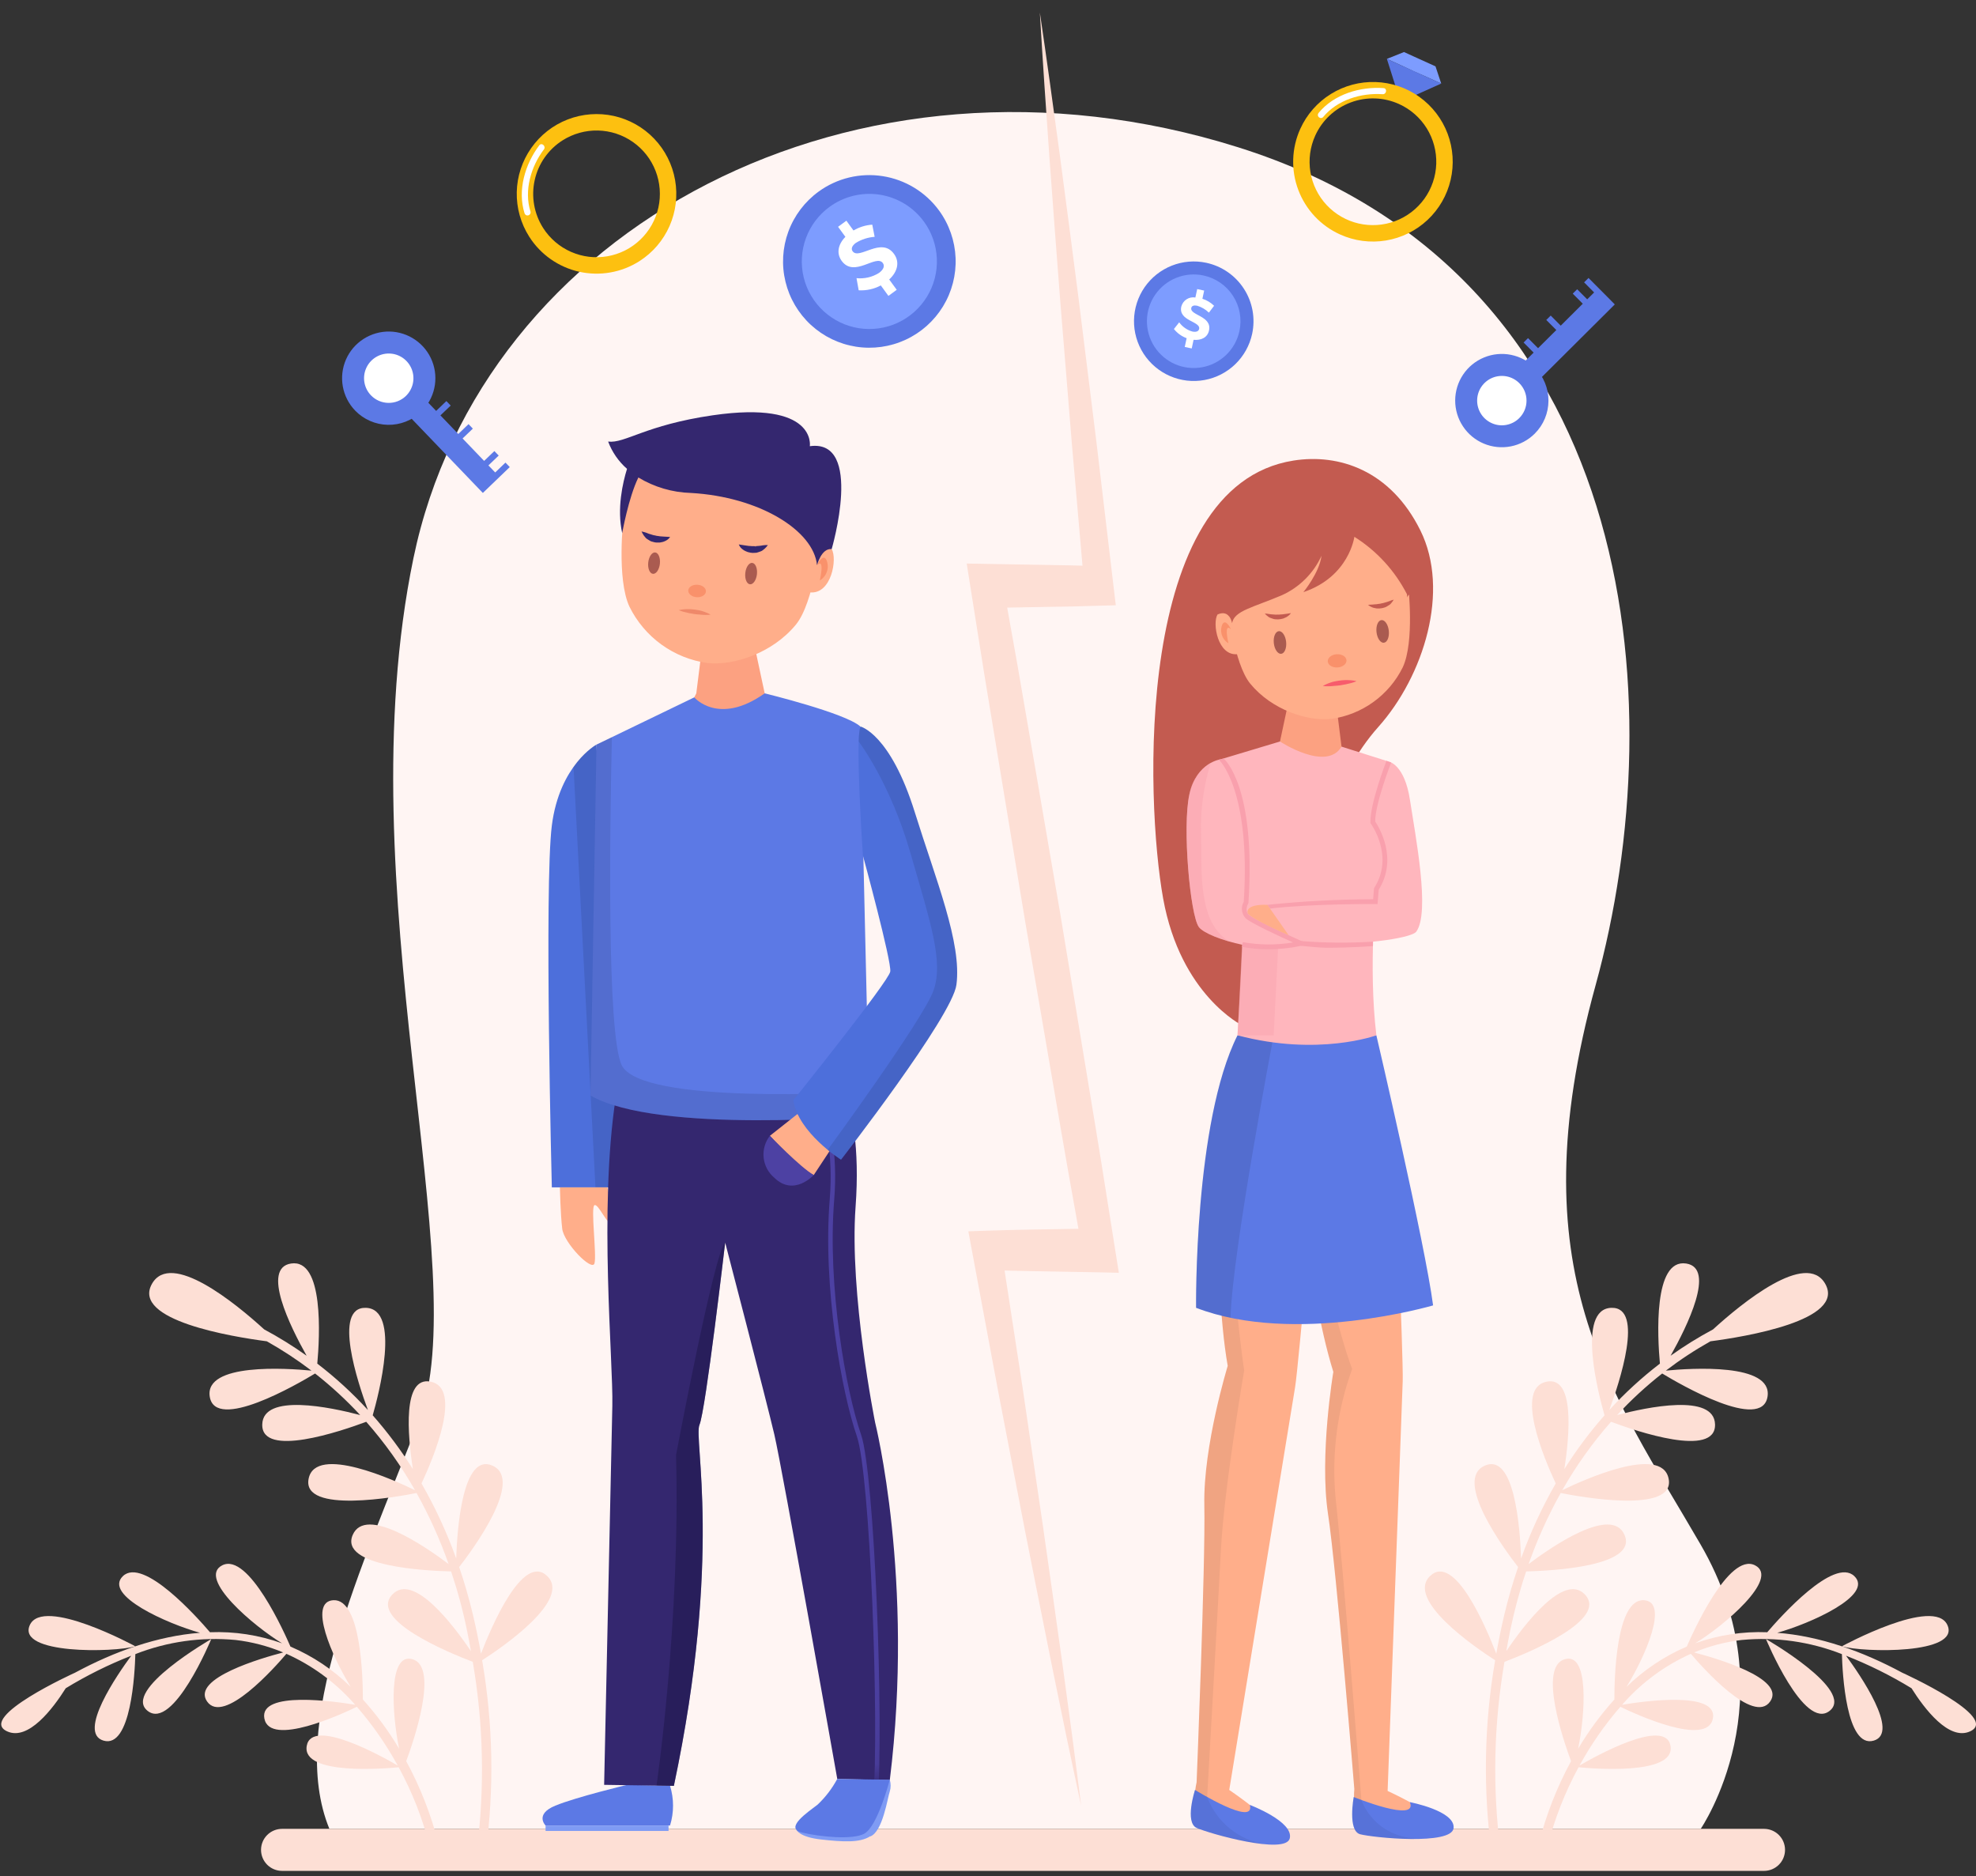 <svg width="79" height="75" viewBox="0 0 79 75" fill="none" xmlns="http://www.w3.org/2000/svg">
<rect x="0" y="0" width="79" height="75" fill="#333333" stroke="none"/>
<g id="Group 88">
<g id="Group 62">
<g id="Group 6">
<path id="Path 4" d="M13.168 73.101H67.995C67.995 73.101 71.558 67.902 67.995 61.747C64.432 55.592 60.633 50.836 63.792 39.38C66.952 27.923 65.482 10.912 49.497 5.886C34.166 1.066 19.26 9.137 16.529 22.313C13.797 35.49 19.05 50.897 16.739 56.812C14.428 62.726 11.487 68.994 13.168 73.101Z" fill="#FFF5F3"/>
<path id="Path 5" d="M71.365 73.942C71.365 74.165 71.277 74.379 71.119 74.536C70.961 74.694 70.748 74.782 70.525 74.782H11.277C11.054 74.782 10.84 74.694 10.682 74.536C10.525 74.379 10.436 74.165 10.436 73.942C10.436 73.719 10.525 73.505 10.682 73.348C10.84 73.19 11.054 73.102 11.277 73.102H70.525C70.748 73.102 70.961 73.19 71.119 73.348C71.277 73.505 71.365 73.719 71.365 73.942Z" fill="#FDDFD5"/>
</g>
<g id="Group 57">
<path id="Path 6" d="M44.731 50.875L44.557 49.782L44.028 46.452C43.851 45.343 43.663 44.236 43.481 43.128L42.382 36.482L41.241 29.848L40.669 26.532L40.267 24.287L41.691 24.262L42.811 24.243L43.932 24.212L44.609 24.194L44.504 23.309L43.826 17.596L43.116 11.89L42.746 9.04L42.37 6.19C42.112 4.292 41.854 2.394 41.573 0.5C41.685 2.426 41.819 4.349 41.954 6.27L42.168 9.151L42.388 12.031L42.857 17.784L43.278 22.611L42.81 22.599L41.69 22.579L39.449 22.54L38.649 22.526L38.822 23.619L39.352 26.949L39.9 30.272L41 36.918L42.141 43.552C42.332 44.657 42.518 45.763 42.714 46.867L43.116 49.117C41.894 49.137 40.672 49.151 39.449 49.193L38.714 49.218L38.889 50.159L39.919 55.679L40.98 61.189L41.526 63.94L42.077 66.689L42.64 69.434C42.834 70.347 43.023 71.261 43.223 72.172C43.108 71.235 42.982 70.299 42.862 69.363L42.482 66.559L42.089 63.76L41.691 60.963L40.869 55.375L40.163 50.786C41.42 50.818 42.676 50.83 43.932 50.857L44.731 50.875Z" fill="#FDDFD5"/>
<g id="Group 34">
<g id="Group 11">
<g id="Group 8">
<g id="Group 7">
<path id="Path 7" d="M47.84 71.243C47.84 71.243 48.197 62.535 48.149 60.163C48.101 57.792 49.084 54.597 49.084 54.597C48.432 50.881 48.809 44.259 48.809 44.259L52.728 45.171C52.728 45.171 51.925 54.574 51.777 55.452C51.63 56.331 49.145 71.547 49.145 71.547C49.145 71.547 50.636 72.559 50.659 72.84C50.683 73.12 48.543 72.434 48.067 72.329C47.592 72.224 47.84 71.243 47.84 71.243Z" fill="#FFAE8A"/>
<path id="Path 8" d="M49.968 72.145C49.968 72.145 51.731 72.811 51.564 73.484C51.398 74.156 48.325 73.287 47.84 73.064C47.355 72.84 47.776 71.546 47.776 71.546C47.776 71.546 50.202 73.048 49.968 72.145Z" fill="#5C79E5"/>
</g>
<path id="Path 9" opacity="0.06" d="M47.788 71.553C47.798 71.449 47.816 71.346 47.84 71.244C47.84 71.244 48.198 62.535 48.15 60.164C48.102 57.793 49.084 54.598 49.084 54.598C48.816 53.066 48.722 51.041 48.704 49.189L49.196 49.82C49.196 49.82 49.528 53.387 49.741 54.782C49.741 54.782 48.94 59.475 48.812 61.948C48.684 64.421 48.262 71.831 48.262 71.831C48.447 72.324 48.76 72.759 49.168 73.091C49.577 73.423 50.067 73.64 50.587 73.721C49.648 73.612 48.725 73.392 47.838 73.065C47.353 72.841 47.774 71.548 47.774 71.548L47.788 71.553Z" fill="#050505"/>
</g>
<g id="Group 10">
<g id="Group 9">
<path id="Path 10" d="M54.146 71.517C54.146 71.517 53.443 62.84 53.093 60.505C52.744 58.171 53.307 54.836 53.307 54.836C52.189 51.277 51.717 44.664 51.717 44.664L55.708 44.872C55.708 44.872 56.113 54.31 56.08 55.205C56.046 56.101 55.477 71.587 55.477 71.587C55.477 71.587 57.079 72.326 57.139 72.598C57.198 72.87 54.994 72.571 54.511 72.551C54.027 72.531 54.146 71.517 54.146 71.517Z" fill="#FFAE8A"/>
<path id="Path 11" d="M56.365 72.034C56.365 72.034 58.193 72.381 58.114 73.075C58.035 73.769 54.886 73.454 54.379 73.318C53.87 73.182 54.121 71.83 54.121 71.83C54.121 71.83 56.712 72.883 56.365 72.034Z" fill="#5C79E5"/>
</g>
<path id="Path 12" opacity="0.06" d="M52.729 49.819C52.729 49.819 53.535 53.386 54.059 54.718C53.462 56.36 53.235 58.114 53.394 59.854C53.696 62.582 54.428 71.947 54.428 71.947C54.428 71.947 54.904 73.477 56.805 73.502C55.992 73.525 55.178 73.463 54.378 73.318C53.869 73.182 54.121 71.83 54.121 71.83L54.133 71.834C54.131 71.729 54.135 71.623 54.145 71.517C54.145 71.517 53.442 62.839 53.092 60.505C52.743 58.171 53.306 54.836 53.306 54.836C52.852 53.389 52.504 51.437 52.251 49.63L52.729 49.819Z" fill="#050505"/>
</g>
</g>
<g id="Group 33">
<path id="Path 13" d="M51.71 18.41C53.523 18.123 55.591 18.791 56.786 21.201C57.982 23.61 56.925 27.017 55.106 29.056C53.287 31.094 53.06 33.503 51.24 35.152C49.419 36.801 49.665 40.987 49.665 40.987C49.665 40.987 47.2 39.782 46.502 35.913C45.804 32.045 45.311 19.425 51.71 18.41Z" fill="#C35B50"/>
<g id="Group 26">
<g id="Group 25">
<g id="Group 24">
<g id="Group 23">
<path id="Path 14" d="M53.408 28.036L53.634 29.844C53.634 29.844 53.899 33.174 51.099 29.986L51.615 27.57L53.408 28.036Z" fill="#FCA181"/>
<g id="Group 22">
<g id="Group 17">
<g id="Group 16">
<g id="Group 15">
<g id="Group 14">
<path id="Path 15" d="M56.302 23.422C55.878 19.484 52.285 20.04 52.284 20.04C52.283 20.041 48.645 20.181 49.079 24.201C49.079 24.201 49.322 26.521 49.985 27.328C50.856 28.388 52.288 28.837 53.222 28.736C53.831 28.652 54.411 28.419 54.909 28.059C55.408 27.699 55.811 27.223 56.083 26.671C56.559 25.649 56.302 23.422 56.302 23.422Z" fill="#FFAE8A"/>
<g id="Group 13">
<g id="Group 12">
<path id="Path 16" d="M49.165 24.667C49.165 24.667 48.889 24.211 48.675 24.563C48.462 24.916 48.684 26.232 49.476 26.148C49.476 26.148 49.202 24.982 49.165 24.667Z" fill="#FFAE8A"/>
<path id="Path 17" d="M49.213 25.152C49.213 25.152 49.002 24.698 48.869 24.958C48.811 25.092 48.804 25.242 48.849 25.381C48.893 25.52 48.987 25.637 49.112 25.712C49.112 25.712 48.911 24.866 49.213 25.152Z" fill="#F9916B"/>
</g>
</g>
</g>
</g>
</g>
</g>
<g id="Group 21">
<g id="Group 19">
<g id="Group 18">
<path id="Path 18" d="M51.419 25.655C51.446 25.904 51.358 26.119 51.222 26.134C51.087 26.148 50.954 25.957 50.927 25.708C50.9 25.459 50.989 25.244 51.125 25.229C51.261 25.214 51.392 25.406 51.419 25.655Z" fill="#AA5B50"/>
<path id="Path 19" d="M55.524 25.212C55.551 25.462 55.463 25.677 55.327 25.691C55.191 25.706 55.059 25.514 55.032 25.265C55.005 25.017 55.093 24.801 55.229 24.786C55.365 24.772 55.497 24.963 55.524 25.212Z" fill="#AA5B50"/>
</g>
<path id="Path 20" d="M54.235 27.229C54.163 27.209 54.09 27.197 54.016 27.192C53.942 27.186 53.867 27.183 53.793 27.184C53.711 27.184 53.626 27.197 53.539 27.206C53.456 27.218 53.373 27.233 53.29 27.253C53.219 27.273 53.149 27.297 53.08 27.325C53.012 27.351 52.947 27.383 52.885 27.42C52.959 27.43 53.033 27.433 53.108 27.432C53.18 27.431 53.252 27.426 53.325 27.418C53.363 27.412 53.405 27.414 53.446 27.408L53.572 27.395C53.725 27.372 53.877 27.341 54.027 27.301C54.098 27.281 54.167 27.257 54.235 27.229Z" fill="#F75C6C"/>
<path id="Path 21" d="M53.084 26.439C53.093 26.584 53.267 26.692 53.474 26.679C53.681 26.667 53.841 26.538 53.832 26.392C53.823 26.246 53.648 26.139 53.441 26.151C53.235 26.164 53.075 26.293 53.084 26.439Z" fill="#F9916B"/>
</g>
<g id="Group 20">
<path id="Path 22" d="M51.61 24.508C51.601 24.523 51.591 24.536 51.579 24.549C51.549 24.583 51.515 24.612 51.477 24.637C51.454 24.655 51.428 24.67 51.4 24.681C51.37 24.696 51.34 24.71 51.308 24.722C51.238 24.744 51.165 24.756 51.091 24.758L50.979 24.753C50.943 24.749 50.907 24.741 50.873 24.727C50.84 24.718 50.807 24.705 50.778 24.693C50.75 24.683 50.723 24.667 50.701 24.647C50.651 24.612 50.605 24.57 50.565 24.524C50.624 24.526 50.682 24.533 50.74 24.544C50.795 24.554 50.85 24.559 50.905 24.561C50.934 24.566 50.964 24.568 50.993 24.568C51.024 24.568 51.055 24.567 51.086 24.566C51.117 24.569 51.148 24.568 51.178 24.562C51.209 24.558 51.24 24.559 51.269 24.557C51.327 24.546 51.386 24.544 51.435 24.535L51.61 24.508Z" fill="#C35B50"/>
<path id="Path 23" d="M54.695 24.175C54.707 24.188 54.72 24.199 54.734 24.208C54.77 24.235 54.81 24.256 54.852 24.272C54.879 24.285 54.907 24.295 54.937 24.3C54.969 24.308 55.002 24.315 55.035 24.32C55.109 24.326 55.182 24.323 55.255 24.309C55.291 24.299 55.328 24.289 55.364 24.28C55.398 24.269 55.431 24.253 55.461 24.232C55.491 24.216 55.52 24.198 55.547 24.179C55.573 24.163 55.596 24.142 55.614 24.118C55.655 24.072 55.691 24.022 55.721 23.968C55.663 23.983 55.607 24.002 55.553 24.026C55.502 24.046 55.449 24.064 55.396 24.077C55.368 24.088 55.339 24.096 55.31 24.102L55.219 24.121C55.19 24.131 55.159 24.136 55.128 24.137C55.097 24.139 55.067 24.146 55.038 24.151C54.979 24.152 54.921 24.163 54.871 24.165L54.695 24.175Z" fill="#C35B50"/>
</g>
</g>
</g>
</g>
<path id="Path 24" d="M54.147 21.457C54.147 21.457 53.942 23.053 52.108 23.669C52.108 23.669 52.748 22.897 52.834 22.215C52.513 22.917 51.948 23.478 51.244 23.794C50.091 24.285 49.342 24.411 49.258 24.911C49.258 24.911 49.173 24.341 48.675 24.562C48.675 24.562 47.352 20.57 50.851 19.226C54.048 17.998 56.726 20.264 56.592 23.611C56.592 23.611 56.251 23.754 56.261 23.901C56.271 24.048 56.251 23.754 56.251 23.754C55.769 22.813 55.042 22.02 54.147 21.457Z" fill="#C35B50"/>
</g>
</g>
</g>
<g id="Group 27">
<path id="Path 25" d="M55.027 41.383C55.027 41.383 56.972 49.706 57.295 52.179C57.295 52.179 51.767 53.797 47.819 52.275C47.819 52.275 47.731 44.843 49.476 41.383H55.027Z" fill="#5C79E5"/>
<path id="Path 26" opacity="0.1" d="M47.819 52.275C47.819 52.275 47.731 44.843 49.476 41.383H50.922C50.922 41.383 49.265 50.038 49.197 52.673C48.728 52.578 48.267 52.444 47.819 52.275Z" fill="#050505"/>
</g>
<g id="Group 32">
<path id="Path 27" d="M53.634 29.844L55.529 30.444C55.529 30.444 54.769 32.203 54.885 32.869C55.14 33.262 55.287 33.715 55.312 34.182C55.337 34.649 55.239 35.115 55.027 35.533C55.027 35.533 54.695 38.61 55.027 41.383C55.027 41.383 52.701 42.239 49.475 41.383C49.475 41.383 49.912 34.391 49.722 32.774C49.722 32.774 49.474 31.203 48.813 30.348L51.173 29.639C51.173 29.639 53.027 30.862 53.634 29.844Z" fill="#FFB6BD"/>
<path id="Path 28" d="M48.813 30.349C48.813 30.349 47.835 30.459 47.55 31.759C47.264 33.06 47.582 36.579 47.93 37.055C48.279 37.53 50.894 38.26 52.171 37.753C52.171 37.753 50.093 37.086 49.741 36.484C49.741 36.484 50.267 32.235 48.813 30.349Z" fill="#FFB6BD"/>
<path id="Path 29" d="M55.529 30.444C55.529 30.444 56.156 30.554 56.371 31.982C56.587 33.409 57.19 36.484 56.618 37.246C56.47 37.444 55.001 37.768 52.171 37.753C52.171 37.753 50.474 37.34 49.741 36.643L49.768 36.225C49.768 36.225 53.799 35.948 54.988 36.042L55.028 35.533C55.228 35.112 55.319 34.648 55.295 34.183C55.27 33.718 55.13 33.267 54.886 32.87C54.886 32.87 54.74 32.457 55.529 30.444Z" fill="#FFB6BD"/>
<g id="Group 31">
<g id="Group 28">
<path id="Path 30" d="M50.775 36.317C52.365 36.124 54.957 36.135 54.983 36.136L55.075 36.139L55.12 35.564C55.908 34.304 55.114 33.036 54.98 32.839C54.977 32.122 55.611 30.495 55.618 30.479L55.43 30.413C55.402 30.483 54.769 32.132 54.79 32.872V32.902L54.808 32.926C54.817 32.939 55.75 34.223 54.946 35.482L54.933 35.502L54.898 35.944C53.486 35.948 52.074 36.023 50.669 36.168L50.775 36.317Z" fill="#F9A0AD"/>
</g>
<g id="Group 29">
<path id="Path 31" d="M50.692 37.944C51.143 37.946 51.593 37.898 52.033 37.802L52.306 37.736L52.049 37.622C51.288 37.285 50.096 36.726 49.93 36.566C49.748 36.392 49.895 36.13 49.901 36.118L49.912 36.1L49.913 36.078C50.215 31.46 48.973 30.363 48.918 30.316L48.813 30.348L48.73 30.365C48.743 30.375 50.014 31.562 49.725 36.044C49.665 36.148 49.64 36.267 49.653 36.386C49.666 36.505 49.717 36.616 49.798 36.703C49.993 36.891 51.144 37.423 51.696 37.672C51.03 37.782 50.35 37.778 49.686 37.659L49.649 37.846C49.992 37.913 50.342 37.946 50.692 37.944Z" fill="#F9A0AD"/>
</g>
<g id="Group 30">
<path id="Path 32" d="M53.021 37.883C54.085 37.883 54.879 37.817 54.89 37.815V37.64C53.935 37.699 52.976 37.691 52.022 37.616L52.006 37.805C52.301 37.831 52.748 37.883 53.021 37.883Z" fill="#F9A0AD"/>
</g>
</g>
<path id="Path 33" d="M50.671 36.167L51.52 37.383C51.52 37.383 50.093 36.768 49.886 36.514C49.886 36.514 49.716 36.136 50.671 36.167Z" fill="#FFAE8A"/>
<path id="Path 34" opacity="0.4" d="M50.922 41.383L51.099 37.884L49.649 37.846L49.476 41.383H50.922Z" fill="#F9A0AD"/>
<path id="Path 35" opacity="0.4" d="M47.93 37.054C47.582 36.579 47.264 33.059 47.55 31.759C47.59 31.499 47.688 31.251 47.835 31.033C47.983 30.814 48.176 30.631 48.402 30.497C48.116 31.424 47.987 32.393 48.02 33.363C48.049 34.915 47.891 36.885 49.162 37.639C48.549 37.464 48.066 37.24 47.93 37.054Z" fill="#F9A0AD"/>
</g>
</g>
</g>
<g id="Group 56">
<path id="Path 36" d="M23.845 29.763C23.845 29.763 22.37 30.572 22.062 33C21.755 35.428 22.062 47.461 22.062 47.461H24.768L23.845 29.763Z" fill="#4D6FDB"/>
<path id="Path 37" opacity="0.1" d="M23.845 29.763C23.483 29.994 23.171 30.298 22.93 30.655L23.806 47.461H24.768L23.845 29.763Z" fill="#050505"/>
<path id="Path 38" d="M24.283 47.462C24.283 47.462 24.637 48.767 24.46 48.882C24.283 48.997 23.93 48.108 23.768 48.172C23.607 48.236 23.861 50.151 23.768 50.497C23.676 50.843 22.546 49.69 22.477 49.113C22.408 48.537 22.384 47.462 22.384 47.462H24.283Z" fill="#FFAE8A"/>
<g id="Group 54">
<g id="Group 47">
<path id="Path 39" d="M28.085 25.739L27.838 27.714L26.732 29.896C26.732 29.896 27.548 31.349 30.605 27.868L30.041 25.231L28.085 25.739Z" fill="#FCA181"/>
<g id="Group 46">
<g id="Group 45">
<g id="Group 40">
<g id="Group 39">
<g id="Group 38">
<g id="Group 37">
<path id="Path 40" d="M24.925 20.702C25.388 16.403 29.31 17.01 29.311 17.01C29.312 17.01 33.284 17.165 32.811 21.552C32.811 21.552 32.544 24.085 31.821 24.966C30.872 26.124 29.307 26.613 28.289 26.503C27.623 26.412 26.991 26.158 26.446 25.765C25.902 25.372 25.462 24.851 25.165 24.249C24.645 23.133 24.925 20.702 24.925 20.702Z" fill="#FFAE8A"/>
<g id="Group 36">
<g id="Group 35">
<path id="Path 41" d="M32.717 22.062C32.717 22.062 33.018 21.564 33.251 21.949C33.483 22.333 33.242 23.77 32.377 23.678C32.377 23.678 32.676 22.406 32.717 22.062Z" fill="#FFAE8A"/>
<path id="Path 42" d="M32.664 22.591C32.664 22.591 32.895 22.096 33.04 22.38C33.103 22.526 33.111 22.69 33.062 22.841C33.014 22.993 32.911 23.121 32.775 23.203C32.775 23.203 32.993 22.279 32.664 22.591Z" fill="#F9916B"/>
</g>
</g>
</g>
</g>
</g>
</g>
<g id="Group 44">
<g id="Group 42">
<g id="Group 41">
<path id="Path 43" d="M29.797 22.902C29.771 23.139 29.855 23.341 29.983 23.355C30.111 23.369 30.237 23.189 30.262 22.953C30.287 22.717 30.204 22.514 30.075 22.5C29.947 22.486 29.823 22.666 29.797 22.902Z" fill="#AA5B50"/>
<path id="Path 44" d="M25.916 22.485C25.891 22.72 25.975 22.923 26.103 22.937C26.232 22.951 26.356 22.771 26.382 22.535C26.407 22.299 26.324 22.096 26.195 22.082C26.067 22.068 25.942 22.248 25.916 22.485Z" fill="#AA5B50"/>
</g>
<path id="Path 45" d="M27.135 24.39C27.203 24.372 27.272 24.36 27.342 24.356C27.404 24.35 27.476 24.347 27.553 24.348C27.63 24.349 27.711 24.36 27.792 24.368C27.872 24.379 27.95 24.393 28.028 24.413C28.096 24.432 28.162 24.454 28.227 24.481C28.291 24.504 28.352 24.534 28.411 24.569C28.341 24.578 28.271 24.582 28.201 24.58C28.132 24.579 28.064 24.575 27.996 24.567C27.959 24.561 27.919 24.564 27.88 24.558L27.762 24.545C27.617 24.524 27.473 24.494 27.331 24.456C27.265 24.438 27.199 24.416 27.135 24.39Z" fill="#EF896A"/>
<path id="Path 46" d="M28.223 23.644C28.215 23.781 28.049 23.883 27.854 23.871C27.659 23.859 27.508 23.738 27.516 23.6C27.525 23.462 27.69 23.361 27.885 23.373C28.08 23.385 28.232 23.506 28.223 23.644Z" fill="#F9916B"/>
</g>
<g id="Group 43">
<path id="Path 47" d="M30.604 21.788C30.544 21.791 30.484 21.798 30.426 21.811C30.4 21.817 30.373 21.82 30.347 21.82C30.325 21.821 30.3 21.822 30.28 21.825C30.27 21.825 30.259 21.826 30.249 21.828C30.237 21.83 30.224 21.831 30.212 21.831V21.875L30.2 21.831L30.106 21.83C30.081 21.832 30.055 21.832 30.03 21.827C30.01 21.824 29.989 21.823 29.969 21.823H29.947C29.917 21.817 29.888 21.814 29.858 21.811C29.834 21.808 29.811 21.806 29.788 21.801L29.535 21.762L29.577 21.841C29.586 21.858 29.598 21.874 29.611 21.888C29.641 21.922 29.675 21.951 29.713 21.976C29.738 21.995 29.766 22.012 29.795 22.024L29.814 22.033C29.839 22.046 29.865 22.056 29.891 22.065L29.931 22.075C29.983 22.09 30.037 22.099 30.092 22.101L30.218 22.096C30.244 22.095 30.27 22.089 30.294 22.079C30.304 22.076 30.314 22.072 30.325 22.07C30.354 22.062 30.381 22.051 30.406 22.041L30.415 22.038C30.447 22.027 30.477 22.01 30.503 21.987C30.554 21.951 30.6 21.91 30.64 21.863L30.699 21.788H30.604Z" fill="#34276F"/>
<path id="Path 48" d="M26.466 21.443C26.439 21.44 26.411 21.438 26.384 21.437L26.355 21.432C26.335 21.428 26.314 21.425 26.294 21.423C26.267 21.422 26.24 21.417 26.214 21.408L26.126 21.391C26.11 21.388 26.096 21.384 26.081 21.378C26.072 21.375 26.061 21.371 26.054 21.369C26.032 21.361 26.01 21.355 25.988 21.349C25.96 21.343 25.933 21.334 25.908 21.322C25.854 21.298 25.798 21.279 25.741 21.265L25.648 21.243L25.691 21.328C25.722 21.385 25.76 21.438 25.804 21.485C25.823 21.51 25.846 21.53 25.872 21.546C25.899 21.565 25.927 21.582 25.956 21.598C25.965 21.603 25.974 21.608 25.982 21.613C26.004 21.629 26.029 21.64 26.056 21.646L26.159 21.674C26.2 21.684 26.241 21.688 26.283 21.687C26.301 21.687 26.32 21.687 26.338 21.686L26.383 21.685C26.41 21.682 26.437 21.676 26.463 21.67L26.48 21.666C26.51 21.66 26.54 21.65 26.568 21.637C26.611 21.62 26.651 21.598 26.688 21.571C26.705 21.56 26.72 21.547 26.734 21.532L26.792 21.463L26.534 21.448C26.514 21.449 26.49 21.447 26.466 21.443Z" fill="#34276F"/>
</g>
</g>
</g>
<path id="Path 49" d="M32.377 17.835C32.377 17.835 32.665 15.996 28.5 16.599C25.795 16.991 24.989 17.734 24.313 17.65C24.471 18.07 24.73 18.445 25.068 18.741C24.899 19.286 24.657 20.326 24.875 21.312C24.875 21.312 25.127 19.888 25.522 19.086C26.156 19.47 26.88 19.683 27.621 19.704C30.355 19.857 32.531 21.203 32.664 22.591C32.664 22.591 32.839 21.902 33.25 21.948C33.251 21.948 34.545 17.534 32.377 17.835Z" fill="#34276F"/>
</g>
</g>
<g id="Group 48">
<path id="Path 50" d="M26.788 71.381C26.948 71.898 26.948 72.451 26.788 72.968H21.811C21.811 72.968 21.362 72.519 22.201 72.175C23.041 71.83 25.074 71.343 25.074 71.343L26.788 71.381Z" fill="#5C79E5"/>
<path id="Rectangle 5" d="M26.728 72.969H21.812V73.186H26.728V72.969Z" fill="#7F9BF4"/>
</g>
<g id="Group 52">
<path id="Path 51" d="M32.945 41.913C32.945 41.913 34.552 43.532 34.206 48.235C33.95 51.71 34.987 56.859 34.987 56.859C34.987 56.859 36.566 63.139 35.574 71.154L33.474 71.108C33.474 71.108 31.277 58.702 30.957 57.337C30.637 55.971 28.992 49.667 28.992 49.667C28.992 49.667 28.211 56.391 27.965 56.951C27.719 57.511 28.896 62.146 26.941 71.384L24.153 71.343C24.153 71.343 24.44 58.01 24.481 56.197C24.521 54.384 23.933 48.389 24.616 43.876L32.945 41.913Z" fill="#34276F"/>
<g id="Group 51">
<g id="Clip path group">
<mask id="mask0_2757_2879" style="mask-type:luminance" maskUnits="userSpaceOnUse" x="24" y="41" width="12" height="31">
<g id="clip-path">
<path id="Path 53" d="M32.945 41.913C32.945 41.913 34.552 43.532 34.206 48.235C33.95 51.71 34.987 56.859 34.987 56.859C34.987 56.859 36.566 63.139 35.574 71.154L33.474 71.108C33.474 71.108 31.277 58.702 30.957 57.337C30.637 55.971 28.992 49.667 28.992 49.667C28.992 49.667 28.211 56.391 27.965 56.951C27.719 57.511 28.896 62.146 26.941 71.384L24.153 71.343C24.153 71.343 24.44 58.01 24.481 56.197C24.521 54.384 23.933 48.389 24.616 43.876L32.945 41.913Z" fill="white"/>
</g>
</mask>
<g mask="url(#mask0_2757_2879)">
<g id="Group 50">
<g id="Group 49">
<path id="Path 52" d="M35.091 72.069L34.912 72.056C35.157 68.771 34.787 58.942 34.257 57.41C33.651 55.66 32.888 51.438 33.173 47.935C33.467 44.326 31.886 41.987 31.87 41.964L32.018 41.861C32.034 41.885 33.651 44.277 33.352 47.95C33.069 51.427 33.826 55.615 34.427 57.35C34.962 58.896 35.337 68.773 35.091 72.069Z" fill="#4D41A3"/>
</g>
</g>
</g>
</g>
</g>
<path id="Path 54" opacity="0.5" d="M28.991 49.666C28.557 50.046 27.028 58.16 27.028 58.16C27.208 64.814 26.248 71.369 26.248 71.369L26.941 71.384C28.895 62.146 27.719 57.512 27.964 56.951C28.21 56.39 28.991 49.666 28.991 49.666Z" fill="#1D1749"/>
</g>
<g id="Group 53">
<path id="Path 55" d="M27.756 27.875C27.756 27.875 28.726 29.026 30.572 27.714C30.572 27.714 33.797 28.5 34.397 29.039L34.757 44.599C34.757 44.599 26.303 45.346 23.606 43.787L23.846 29.764L27.756 27.875Z" fill="#5C79E5"/>
<path id="Path 56" opacity="0.1" d="M34.755 44.599L34.733 43.633C34.247 43.663 25.587 44.178 24.849 42.565C24.262 41.282 24.38 33.109 24.463 29.465L23.844 29.764L23.604 43.786C26.303 45.346 34.755 44.599 34.755 44.599Z" fill="#050505"/>
</g>
<path id="Path 57" d="M35.574 71.141L31.836 73.133C31.836 73.133 31.94 73.432 32.839 73.529C33.687 73.621 34.371 73.668 34.786 73.401V73.407C35.291 73.236 35.49 71.834 35.572 71.613C35.619 71.459 35.62 71.295 35.574 71.141Z" fill="#7F9BF4"/>
<path id="Path 58" d="M33.473 71.107C33.269 71.487 33.006 71.832 32.693 72.129C32.303 72.432 31.325 73.081 32.075 73.253C32.824 73.426 34.088 73.546 34.55 73.297C35.09 73.008 35.573 71.14 35.573 71.14L33.473 71.107Z" fill="#5C79E5"/>
</g>
<g id="Group 55">
<path id="Path 59" d="M31.886 44.526L30.78 45.4C30.78 45.4 31.956 46.715 32.533 46.969L33.161 46.018L31.886 44.526Z" fill="#FFAE8A"/>
<path id="Path 60" d="M34.397 29.039C34.397 29.039 35.592 29.319 36.576 32.477C37.406 35.14 38.462 37.697 38.237 39.365C38.064 40.645 33.624 46.355 33.624 46.355C33.624 46.355 31.902 45.269 31.718 43.977C31.718 43.977 35.531 39.229 35.592 38.836C35.654 38.442 34.499 34.197 34.499 34.197C34.499 34.197 34.185 29.599 34.397 29.039Z" fill="#4D6FDB"/>
<path id="Path 61" d="M30.78 45.4C30.78 45.4 31.979 46.646 32.533 46.969C32.533 46.969 31.739 47.841 30.957 47.076C30.716 46.874 30.563 46.587 30.53 46.274C30.497 45.961 30.586 45.648 30.78 45.4Z" fill="#4D41A3"/>
<path id="Path 62" opacity="0.1" d="M34.397 29.039C34.35 29.235 34.327 29.437 34.33 29.639C34.334 29.644 35.591 31.294 36.39 34.068C37.19 36.845 37.743 38.447 37.313 39.614C36.882 40.782 33.1 45.947 33.1 45.947L33.117 45.981C33.28 46.115 33.449 46.239 33.624 46.355C33.624 46.355 38.064 40.645 38.237 39.366C38.463 37.697 37.407 35.141 36.577 32.477C35.592 29.32 34.397 29.039 34.397 29.039Z" fill="#050505"/>
</g>
</g>
</g>
<g id="Group 59">
<g id="Group 58">
<path id="Path 63" d="M76.067 66.868V66.869C74.46 66.001 72.747 65.396 71.053 65.265C72.353 64.906 74.931 63.765 74.136 63.001C73.325 62.221 71.164 64.647 70.654 65.243C69.674 65.205 68.695 65.355 67.772 65.686C68.883 65.015 71.177 63.087 70.167 62.569C69.111 62.028 67.646 65.333 67.438 65.816C66.542 66.199 65.724 66.746 65.027 67.428C65.773 66.217 66.743 64.02 65.722 63.963C64.6 63.9 64.54 67.139 64.543 67.93C63.995 68.537 63.51 69.197 63.093 69.9C63.379 68.52 63.545 66.015 62.548 66.325C61.501 66.65 62.504 69.571 62.81 70.397C62.246 71.435 61.813 72.54 61.523 73.686C61.514 73.731 61.522 73.779 61.546 73.818C61.571 73.858 61.609 73.887 61.654 73.899C61.699 73.912 61.747 73.906 61.788 73.885C61.829 73.863 61.861 73.827 61.877 73.783C62.156 72.688 62.57 71.632 63.111 70.64C63.618 70.69 66.993 70.981 66.787 69.787C66.588 68.628 63.726 70.234 63.148 70.572C63.607 69.733 64.155 68.946 64.781 68.223C65.36 68.504 68.262 69.848 68.481 68.69C68.694 67.563 65.619 68.014 64.852 68.143C64.877 68.115 64.901 68.086 64.926 68.058C65.67 67.227 66.582 66.561 67.6 66.106C68.058 66.645 70.114 68.964 70.773 68.008C71.411 67.084 68.557 66.266 67.729 66.051C68.336 65.797 68.975 65.629 69.628 65.553C70.991 65.423 72.365 65.617 73.639 66.118C73.659 66.854 73.808 69.903 74.913 69.575C75.968 69.263 74.348 66.921 73.804 66.182C74.713 66.538 75.589 66.973 76.422 67.482C76.937 68.299 77.919 69.597 78.767 69.204C79.98 68.642 76.067 66.868 76.067 66.868Z" fill="#FDDFD5"/>
<path id="Path 64" d="M77.859 64.961C77.339 63.792 73.638 65.805 73.638 65.805C74.501 66.058 78.378 66.13 77.859 64.961Z" fill="#FDDFD5"/>
<path id="Path 65" d="M70.603 65.516C70.603 65.516 72.127 69.202 73.15 68.384C74.173 67.567 70.603 65.516 70.603 65.516Z" fill="#FDDFD5"/>
</g>
<path id="Path 66" d="M72.975 51.321C72.22 49.972 69.633 52.093 68.486 53.139C67.899 53.453 67.332 53.804 66.79 54.191C67.45 53.021 68.602 50.688 67.414 50.505C66.09 50.3 66.267 53.445 66.363 54.506C65.636 55.064 64.959 55.684 64.34 56.36C64.739 55.283 65.752 52.244 64.428 52.276C63.003 52.31 63.921 55.781 64.149 56.572C63.556 57.244 63.019 57.964 62.542 58.723C62.754 57.358 62.963 55.002 61.835 55.227C60.543 55.483 61.725 58.285 62.198 59.296C61.648 60.252 61.185 61.255 60.813 62.293C60.771 61.067 60.549 58.071 59.369 58.581C58.08 59.136 60.143 61.929 60.693 62.637C60.482 63.255 60.3 63.887 60.144 64.535C60.022 65.049 59.915 65.572 59.821 66.102C59.407 65.027 58.157 62.086 57.186 62.985C56.16 63.934 59.008 65.87 59.776 66.363C59.335 68.91 59.288 71.51 59.634 74.072C59.668 74.306 60.022 74.206 59.988 73.974C59.664 71.464 59.718 68.92 60.149 66.426C61.111 66.06 64.305 64.745 63.37 63.741C62.528 62.834 60.921 64.964 60.221 65.999C60.27 65.727 60.32 65.457 60.374 65.191C60.54 64.386 60.753 63.591 61.015 62.812C62.041 62.788 65.495 62.613 64.948 61.352C64.436 60.173 62.052 61.811 61.114 62.518C61.459 61.536 61.889 60.586 62.397 59.678C63.117 59.822 67 60.536 66.711 59.105C66.433 57.724 63.246 59.182 62.458 59.566C63.013 58.59 63.666 57.674 64.408 56.831C65.415 57.207 68.601 58.291 68.567 56.936C68.534 55.679 65.832 56.251 64.652 56.562C65.207 55.961 65.81 55.406 66.454 54.901C67.165 55.332 70.45 57.24 70.666 55.822C70.872 54.471 67.595 54.69 66.6 54.786C67.166 54.354 67.762 53.963 68.383 53.614C69.76 53.433 73.792 52.778 72.975 51.321Z" fill="#FDDFD5"/>
</g>
<g id="Group 61">
<g id="Group 60">
<path id="Path 67" d="M2.983 66.868V66.869C4.59 66.001 6.303 65.396 7.997 65.265C6.697 64.906 4.119 63.765 4.913 63.001C5.724 62.221 7.885 64.647 8.395 65.243C9.375 65.205 10.354 65.355 11.278 65.686C10.166 65.015 7.872 63.087 8.883 62.569C9.938 62.028 11.404 65.333 11.611 65.816C12.508 66.199 13.326 66.746 14.022 67.428C13.277 66.217 12.306 64.02 13.328 63.963C14.449 63.9 14.509 67.139 14.507 67.93C15.054 68.537 15.54 69.197 15.957 69.9C15.671 68.52 15.504 66.015 16.502 66.325C17.549 66.65 16.546 69.571 16.24 70.397C16.804 71.435 17.236 72.54 17.527 73.686C17.536 73.731 17.528 73.779 17.503 73.818C17.479 73.858 17.441 73.887 17.396 73.899C17.351 73.912 17.303 73.906 17.262 73.885C17.221 73.863 17.189 73.827 17.173 73.783C16.895 72.688 16.48 71.632 15.939 70.64C15.432 70.69 12.057 70.981 12.263 69.787C12.462 68.628 15.323 70.234 15.901 70.572C15.443 69.733 14.895 68.945 14.268 68.223C13.69 68.504 10.787 69.848 10.569 68.69C10.356 67.563 13.431 68.014 14.199 68.143C14.173 68.115 14.149 68.086 14.124 68.058C13.38 67.227 12.469 66.561 11.45 66.106C10.992 66.645 8.936 68.964 8.277 68.008C7.639 67.084 10.493 66.266 11.321 66.051C10.714 65.797 10.075 65.629 9.422 65.553C8.059 65.423 6.685 65.617 5.411 66.118C5.391 66.854 5.242 69.903 4.137 69.575C3.082 69.263 4.702 66.921 5.246 66.182C4.337 66.538 3.461 66.974 2.628 67.482C2.113 68.299 1.131 69.597 0.283 69.204C-0.931 68.642 2.983 66.868 2.983 66.868Z" fill="#FDDFD5"/>
<path id="Path 68" d="M1.19 64.961C1.71 63.792 5.411 65.805 5.411 65.805C4.548 66.058 0.672 66.13 1.19 64.961Z" fill="#FDDFD5"/>
<path id="Path 69" d="M8.446 65.516C8.446 65.516 6.922 69.202 5.899 68.384C4.876 67.567 8.446 65.516 8.446 65.516Z" fill="#FDDFD5"/>
</g>
<path id="Path 70" d="M6.073 51.321C6.829 49.972 9.416 52.093 10.563 53.139C11.15 53.453 11.716 53.804 12.259 54.191C11.599 53.021 10.447 50.688 11.635 50.505C12.958 50.3 12.782 53.445 12.685 54.506C13.413 55.063 14.09 55.684 14.709 56.36C14.309 55.283 13.297 52.244 14.622 52.276C16.047 52.31 15.129 55.781 14.901 56.572C15.493 57.244 16.031 57.964 16.507 58.723C16.296 57.358 16.087 55.002 17.215 55.227C18.507 55.483 17.326 58.285 16.852 59.296C17.401 60.252 17.865 61.255 18.238 62.293C18.279 61.067 18.501 58.071 19.681 58.581C20.97 59.136 18.907 61.929 18.358 62.637C18.568 63.255 18.75 63.887 18.906 64.535C19.028 65.049 19.136 65.572 19.229 66.102C19.643 65.027 20.893 62.086 21.864 62.985C22.89 63.934 20.042 65.87 19.275 66.363C19.715 68.91 19.762 71.51 19.416 74.072C19.382 74.306 19.027 74.206 19.062 73.974C19.386 71.464 19.331 68.92 18.901 66.426C17.939 66.06 14.745 64.745 15.68 63.741C16.522 62.834 18.129 64.964 18.828 65.999C18.78 65.727 18.73 65.457 18.675 65.191C18.511 64.386 18.297 63.591 18.035 62.812C17.009 62.788 13.555 62.613 14.102 61.352C14.614 60.173 16.998 61.811 17.936 62.518C17.59 61.537 17.161 60.586 16.654 59.678C15.932 59.822 12.05 60.536 12.339 59.105C12.617 57.724 15.804 59.182 16.592 59.566C16.037 58.59 15.384 57.674 14.642 56.831C13.635 57.207 10.449 58.291 10.485 56.936C10.517 55.679 13.219 56.251 14.4 56.562C13.844 55.961 13.241 55.406 12.597 54.901C11.886 55.332 8.601 57.24 8.385 55.822C8.179 54.471 11.456 54.69 12.451 54.786C11.885 54.355 11.289 53.963 10.668 53.614C9.29 53.433 5.258 52.778 6.073 51.321Z" fill="#FDDFD5"/>
</g>
</g>
<g id="Group 82">
<g id="Group 63">
<path id="Path 71" d="M61.358 17.334C61.097 17.594 60.764 17.771 60.402 17.842C60.04 17.913 59.665 17.875 59.325 17.733C58.985 17.591 58.694 17.352 58.49 17.044C58.286 16.737 58.177 16.377 58.178 16.008C58.179 15.639 58.289 15.279 58.495 14.972C58.7 14.666 58.992 14.428 59.333 14.288C59.674 14.147 60.05 14.111 60.411 14.184C60.773 14.257 61.104 14.435 61.365 14.697C61.713 15.047 61.908 15.522 61.907 16.017C61.906 16.511 61.709 16.985 61.358 17.334Z" fill="#5C79E5"/>
<path id="Path 72" d="M64.236 11.841L63.91 11.514L63.509 11.111L63.332 11.286L63.733 11.689L63.456 11.965L63.055 11.562L62.878 11.737L63.279 12.14L62.398 13.017L61.997 12.614L61.82 12.789L62.221 13.192L61.491 13.918L61.09 13.515L60.913 13.691L61.314 14.094L60.206 15.196L60.858 15.851L64.559 12.168L64.236 11.841Z" fill="#5C79E5"/>
<path id="Path 73" d="M60.739 16.713C60.601 16.851 60.425 16.944 60.233 16.982C60.042 17.02 59.843 17 59.663 16.924C59.483 16.849 59.329 16.722 59.221 16.56C59.113 16.397 59.055 16.206 59.056 16.011C59.056 15.816 59.114 15.625 59.223 15.463C59.332 15.301 59.487 15.174 59.667 15.1C59.848 15.026 60.047 15.007 60.238 15.045C60.429 15.084 60.605 15.178 60.743 15.317C60.927 15.502 61.031 15.754 61.03 16.016C61.03 16.277 60.925 16.528 60.739 16.713Z" fill="white"/>
</g>
<g id="Group 66">
<g id="Group 64">
<path id="Path 74" d="M37.545 8.417C37.947 8.969 38.176 9.627 38.204 10.309C38.232 10.991 38.057 11.665 37.701 12.248C37.345 12.83 36.825 13.294 36.206 13.58C35.586 13.867 34.896 13.963 34.222 13.858C33.548 13.752 32.92 13.449 32.418 12.986C31.917 12.524 31.563 11.923 31.403 11.26C31.242 10.597 31.282 9.901 31.517 9.26C31.753 8.62 32.172 8.063 32.724 7.661C33.463 7.122 34.387 6.899 35.291 7.041C36.195 7.183 37.006 7.678 37.545 8.417Z" fill="#5C79E5"/>
<path id="Path 75" d="M36.939 8.86C37.254 9.291 37.433 9.806 37.455 10.34C37.477 10.874 37.34 11.402 37.061 11.858C36.783 12.314 36.375 12.677 35.891 12.902C35.406 13.126 34.865 13.201 34.338 13.119C33.81 13.036 33.319 12.798 32.926 12.436C32.533 12.074 32.256 11.604 32.131 11.085C32.005 10.566 32.037 10.021 32.221 9.519C32.405 9.018 32.734 8.582 33.166 8.268C33.452 8.059 33.777 7.908 34.122 7.825C34.467 7.742 34.825 7.727 35.175 7.782C35.525 7.837 35.861 7.961 36.164 8.145C36.467 8.33 36.73 8.573 36.939 8.86Z" fill="#7D9CFF"/>
</g>
<g id="Group 65">
<path id="Path 76" d="M35.742 10.149C35.986 10.484 35.875 10.871 35.55 11.171L35.851 11.584L35.519 11.827L35.214 11.409C34.943 11.554 34.637 11.621 34.33 11.604L34.243 11.119C34.558 11.151 34.874 11.078 35.142 10.909C35.322 10.778 35.382 10.633 35.295 10.514C35.03 10.149 34.151 11.115 33.65 10.428C33.434 10.131 33.501 9.769 33.799 9.467L33.506 9.066L33.838 8.822L34.122 9.213C34.351 9.078 34.608 8.998 34.873 8.98L34.968 9.466C34.703 9.486 34.446 9.568 34.219 9.707C34.072 9.814 34.011 9.939 34.088 10.044C34.349 10.401 35.236 9.449 35.742 10.149Z" fill="white"/>
</g>
</g>
<g id="Group 69">
<g id="Group 67">
<path id="Path 77" d="M50.061 13.343C49.962 13.805 49.727 14.227 49.388 14.556C49.049 14.884 48.62 15.105 48.155 15.19C47.69 15.275 47.211 15.22 46.777 15.032C46.344 14.845 45.976 14.533 45.719 14.136C45.463 13.739 45.33 13.275 45.337 12.803C45.345 12.331 45.492 11.871 45.76 11.482C46.029 11.094 46.407 10.793 46.846 10.619C47.285 10.445 47.766 10.405 48.227 10.504C48.534 10.57 48.825 10.696 49.083 10.874C49.342 11.053 49.562 11.28 49.732 11.544C49.903 11.807 50.019 12.102 50.076 12.411C50.132 12.72 50.127 13.036 50.061 13.343Z" fill="#5C79E5"/>
<path id="Path 78" d="M49.552 13.234C49.474 13.595 49.291 13.926 49.026 14.183C48.76 14.441 48.424 14.614 48.06 14.68C47.696 14.746 47.321 14.704 46.981 14.557C46.642 14.41 46.354 14.165 46.153 13.855C45.953 13.544 45.849 13.181 45.854 12.811C45.86 12.441 45.975 12.082 46.186 11.777C46.396 11.473 46.692 11.238 47.035 11.102C47.379 10.965 47.756 10.934 48.117 11.012C48.358 11.064 48.585 11.162 48.787 11.302C48.989 11.441 49.162 11.619 49.295 11.826C49.428 12.032 49.52 12.263 49.564 12.504C49.608 12.746 49.604 12.994 49.552 13.234Z" fill="#7D9CFF"/>
</g>
<g id="Group 68">
<path id="Path 79" d="M48.336 13.21C48.275 13.491 48.024 13.612 47.719 13.583L47.645 13.928L47.366 13.868L47.442 13.518C47.242 13.445 47.066 13.318 46.933 13.151L47.144 12.884C47.272 13.061 47.456 13.19 47.666 13.251C47.818 13.284 47.92 13.247 47.941 13.147C48.008 12.841 47.104 12.834 47.227 12.258C47.258 12.137 47.333 12.032 47.437 11.964C47.542 11.896 47.669 11.87 47.791 11.892L47.864 11.555L48.142 11.615L48.072 11.942C48.247 11.998 48.407 12.094 48.539 12.222L48.332 12.496C48.199 12.368 48.038 12.273 47.862 12.22C47.739 12.194 47.646 12.22 47.627 12.309C47.562 12.607 48.464 12.626 48.336 13.21Z" fill="white"/>
</g>
</g>
<g id="Group 72">
<g id="Group 70">
<path id="Path 80" d="M25.562 10.44C26.094 10.101 26.514 9.612 26.768 9.035C27.022 8.457 27.1 7.818 26.99 7.196C26.881 6.575 26.59 6 26.154 5.544C25.718 5.088 25.156 4.772 24.541 4.635C23.925 4.499 23.282 4.548 22.694 4.776C22.106 5.004 21.599 5.402 21.237 5.919C20.875 6.435 20.674 7.048 20.66 7.678C20.646 8.309 20.82 8.93 21.159 9.462C21.383 9.815 21.676 10.121 22.019 10.361C22.362 10.601 22.749 10.772 23.158 10.863C23.567 10.953 23.989 10.963 24.402 10.89C24.814 10.818 25.209 10.665 25.562 10.44ZM22.489 5.612C22.912 5.344 23.404 5.206 23.905 5.217C24.406 5.228 24.892 5.387 25.302 5.675C25.713 5.962 26.029 6.365 26.21 6.832C26.391 7.299 26.43 7.809 26.322 8.298C26.213 8.787 25.962 9.233 25.6 9.579C25.238 9.926 24.781 10.157 24.288 10.243C23.794 10.33 23.287 10.269 22.828 10.067C22.37 9.865 21.981 9.532 21.712 9.109C21.352 8.542 21.231 7.856 21.377 7.2C21.522 6.544 21.922 5.973 22.489 5.612Z" fill="#FDC010"/>
</g>
<g id="Group 71">
<path id="Path 81" d="M21.208 8.456C20.943 7.616 21.23 6.652 21.745 5.973C21.84 5.848 21.658 5.681 21.561 5.808C20.995 6.556 20.679 7.603 20.972 8.529C20.983 8.559 21.004 8.584 21.033 8.599C21.062 8.614 21.095 8.616 21.125 8.607C21.156 8.598 21.182 8.576 21.198 8.548C21.213 8.52 21.217 8.487 21.208 8.456V8.456Z" fill="white"/>
</g>
</g>
<g id="Group 80">
<g id="Group 78">
<g id="Group 77">
<g id="Group 76">
<g id="Group 74">
<g id="Group 73">
<path id="Path 82" d="M57.391 2.652L56.764 2.368L56.131 2.08L55.448 2.354L56.071 2.637L56.541 2.859L57.018 3.067L57.619 3.339L57.391 2.652Z" fill="#7D9CFF"/>
<path id="Path 83" d="M57.017 3.066L56.07 2.636L55.447 2.354L55.99 4.07L57.62 3.34L57.017 3.066Z" fill="#5C79E5"/>
</g>
</g>
<g id="Group 75">
<path id="Path 84" d="M53.574 9.371C54.148 9.632 54.787 9.716 55.41 9.613C56.032 9.51 56.61 9.225 57.07 8.794C57.531 8.363 57.853 7.805 57.996 7.19C58.139 6.576 58.097 5.933 57.875 5.343C57.653 4.752 57.26 4.241 56.748 3.874C56.235 3.506 55.624 3.299 54.994 3.279C54.364 3.258 53.741 3.425 53.206 3.758C52.67 4.091 52.245 4.576 51.985 5.15C51.812 5.532 51.716 5.944 51.702 6.362C51.688 6.781 51.757 7.198 51.905 7.59C52.053 7.982 52.276 8.341 52.562 8.647C52.849 8.952 53.192 9.199 53.574 9.371ZM55.935 4.159C56.392 4.366 56.776 4.704 57.041 5.129C57.305 5.555 57.437 6.049 57.421 6.55C57.404 7.05 57.24 7.535 56.948 7.942C56.656 8.349 56.25 8.66 55.781 8.837C55.312 9.013 54.801 9.046 54.314 8.933C53.826 8.819 53.383 8.563 53.04 8.197C52.698 7.831 52.472 7.372 52.39 6.878C52.309 6.384 52.376 5.876 52.583 5.42C52.86 4.808 53.369 4.332 53.998 4.096C54.627 3.859 55.324 3.882 55.935 4.159Z" fill="#FDC010"/>
</g>
</g>
</g>
</g>
<g id="Group 79">
<path id="Path 85" d="M52.903 4.674C53.462 3.992 54.426 3.706 55.276 3.766C55.433 3.777 55.473 3.533 55.314 3.522C54.378 3.456 53.329 3.766 52.714 4.518C52.694 4.543 52.685 4.575 52.688 4.607C52.691 4.639 52.707 4.668 52.732 4.689C52.757 4.709 52.788 4.72 52.82 4.717C52.852 4.715 52.882 4.7 52.903 4.675V4.674Z" fill="white"/>
</g>
</g>
<g id="Group 81">
<path id="Path 86" d="M14.196 16.409C13.941 16.143 13.77 15.807 13.705 15.444C13.641 15.08 13.685 14.706 13.833 14.368C13.981 14.03 14.226 13.744 14.537 13.546C14.848 13.347 15.211 13.245 15.579 13.252C15.948 13.26 16.307 13.377 16.609 13.588C16.912 13.799 17.145 14.095 17.279 14.439C17.413 14.782 17.442 15.158 17.363 15.518C17.284 15.878 17.099 16.207 16.833 16.462C16.476 16.805 15.998 16.991 15.504 16.981C15.009 16.971 14.539 16.765 14.196 16.409Z" fill="#5C79E5"/>
<path id="Path 87" d="M19.637 19.384L19.97 19.064L20.38 18.67L20.208 18.491L19.798 18.885L19.527 18.603L19.938 18.209L19.765 18.03L19.355 18.423L18.494 17.526L18.904 17.133L18.732 16.953L18.322 17.347L17.608 16.604L18.019 16.211L17.846 16.031L17.437 16.425L16.355 15.297L15.688 15.937L19.304 19.704L19.637 19.384Z" fill="#5C79E5"/>
<path id="Path 88" d="M14.83 15.801C14.694 15.66 14.604 15.482 14.57 15.29C14.536 15.098 14.559 14.9 14.638 14.721C14.716 14.542 14.846 14.391 15.01 14.286C15.175 14.181 15.367 14.127 15.562 14.131C15.757 14.135 15.947 14.196 16.107 14.308C16.267 14.42 16.39 14.577 16.461 14.758C16.532 14.94 16.548 15.139 16.506 15.33C16.464 15.52 16.366 15.694 16.226 15.829C16.037 16.011 15.783 16.11 15.522 16.104C15.26 16.099 15.011 15.99 14.83 15.801Z" fill="white"/>
</g>
</g>
</g>
</svg>
